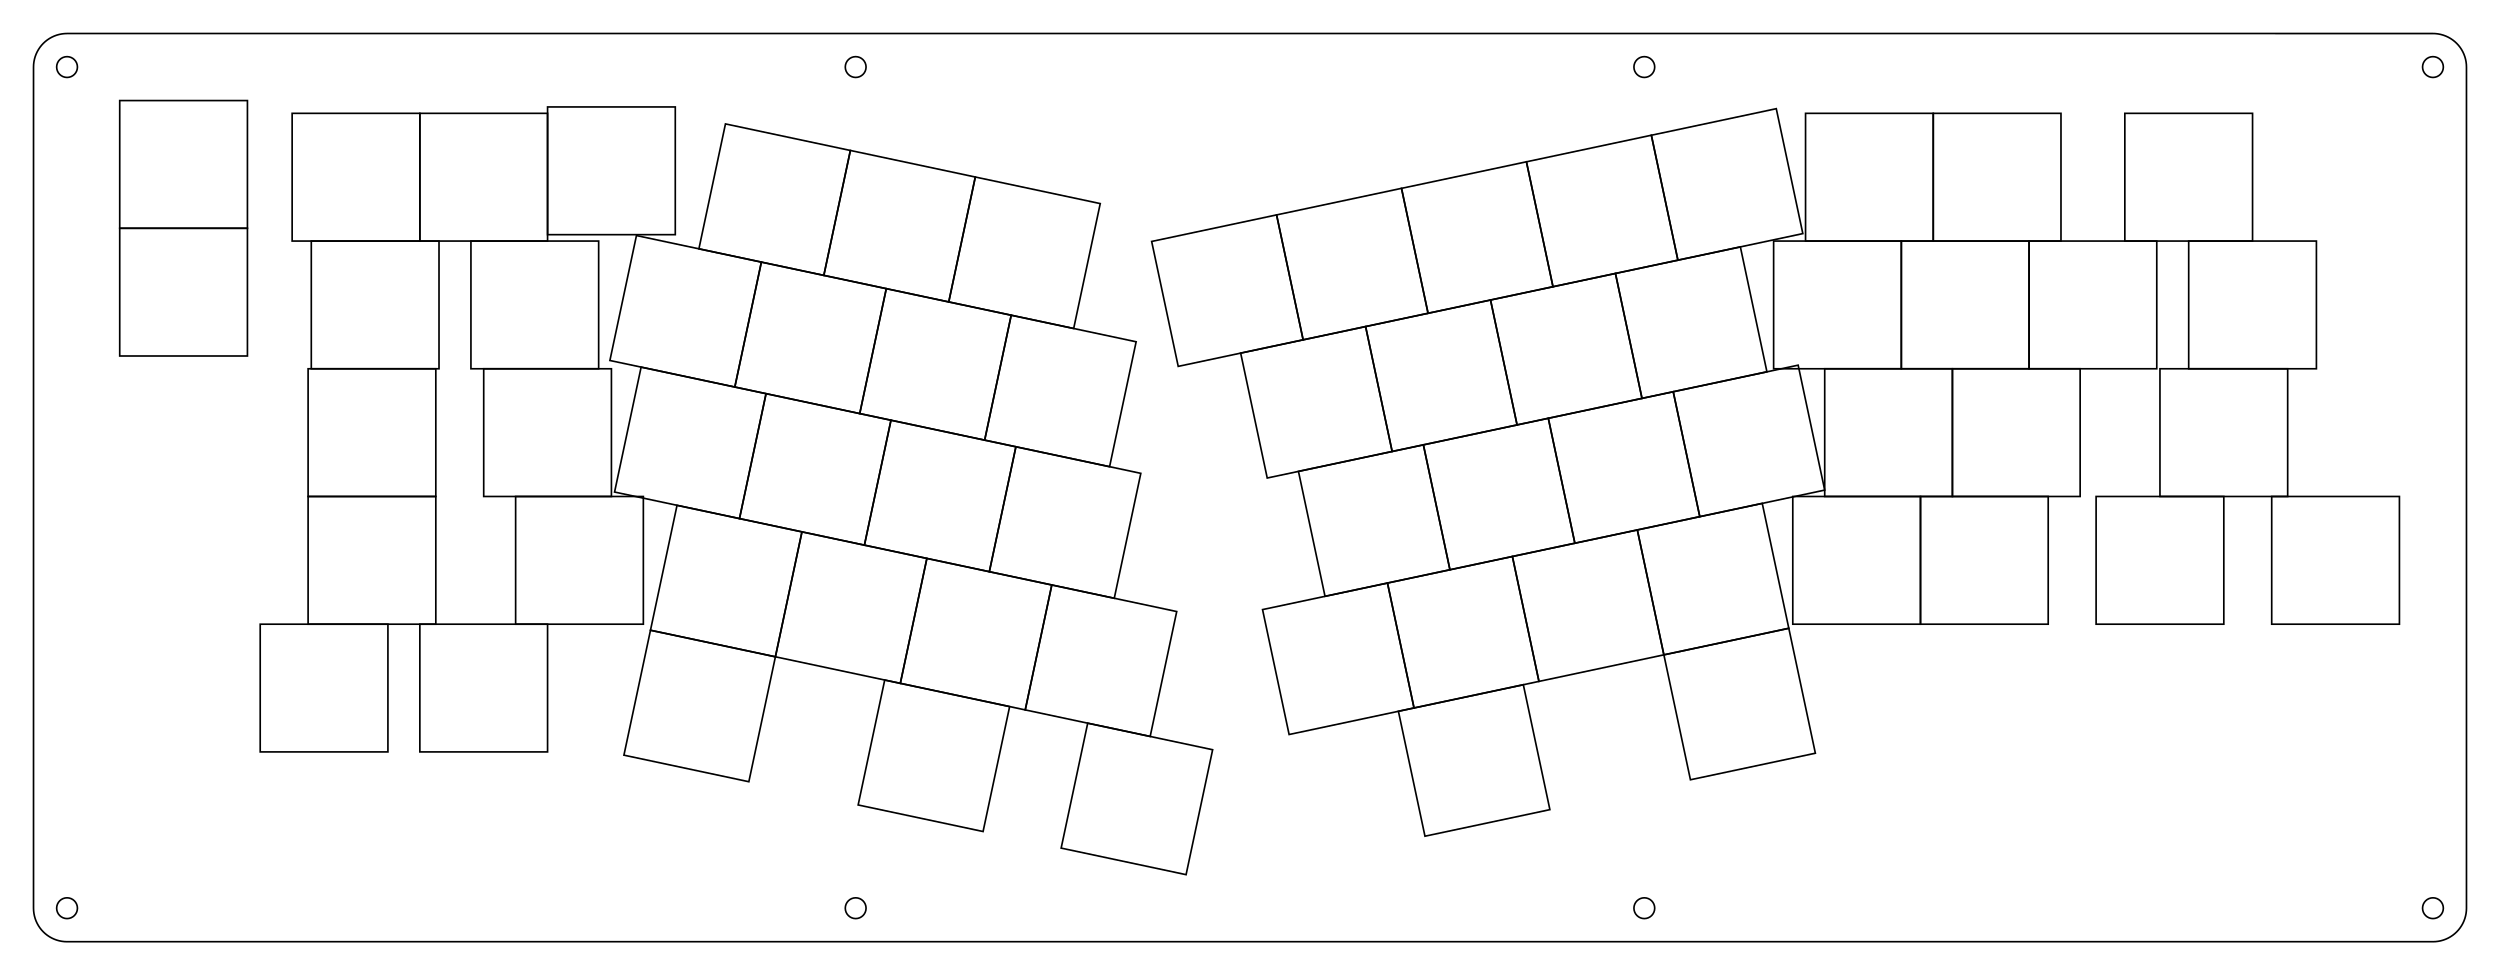 <?xml version="1.0" encoding="UTF-8" standalone="no"?>
<svg
   xmlns:dc="http://purl.org/dc/elements/1.1/"
   xmlns:cc="http://creativecommons.org/ns#"
   xmlns:rdf="http://www.w3.org/1999/02/22-rdf-syntax-ns#"
   xmlns:svg="http://www.w3.org/2000/svg"
   xmlns="http://www.w3.org/2000/svg"
   xmlns:sodipodi="http://sodipodi.sourceforge.net/DTD/sodipodi-0.dtd"
   xmlns:inkscape="http://www.inkscape.org/namespaces/inkscape"
   inkscape:version="1.0 (4035a4fb49, 2020-05-01)"
   sodipodi:docname="bp_alice_pcb_reference.svg"
   id="svg148"
   version="1.1"
   viewBox="0.000 0.000 372.902 145.468"
   height="145.468mm"
   width="372.902mm">
  <defs
     id="defs152">
    <marker
       id="DistanceX"
       orient="auto"
       refX="0"
       refY="0"
       style="overflow:visible">
      <path
         d="M 3,-3 -3,3 M 0,-5 V 5"
         style="stroke:#000000;stroke-width:0.5"
         id="path113" />
    </marker>
    <pattern
       id="Hatch"
       patternUnits="userSpaceOnUse"
       width="8"
       height="8"
       x="0"
       y="0">
      <path
         d="M8 4 l-4,4"
         stroke="#000000"
         stroke-width="0.25"
         linecap="square"
         id="path116" />
      <path
         d="M6 2 l-4,4"
         stroke="#000000"
         stroke-width="0.25"
         linecap="square"
         id="path118" />
      <path
         d="M4 0 l-4,4"
         stroke="#000000"
         stroke-width="0.25"
         linecap="square"
         id="path120" />
    </pattern>
    <symbol
       id="*MODEL_SPACE" />
    <symbol
       id="*PAPER_SPACE" />
    <marker
       id="DistanceX-6"
       orient="auto"
       refX="0"
       refY="0"
       style="overflow:visible">
      <path
         d="M 3,-3 -3,3 M 0,-5 V 5"
         style="stroke:#000000;stroke-width:0.5"
         id="path113-4" />
    </marker>
    <pattern
       id="Hatch-4"
       patternUnits="userSpaceOnUse"
       width="8"
       height="8"
       x="0"
       y="0">
      <path
         d="M8 4 l-4,4"
         stroke="#000000"
         stroke-width="0.25"
         linecap="square"
         id="path116-9" />
      <path
         d="M6 2 l-4,4"
         stroke="#000000"
         stroke-width="0.25"
         linecap="square"
         id="path118-9" />
      <path
         d="M4 0 l-4,4"
         stroke="#000000"
         stroke-width="0.25"
         linecap="square"
         id="path120-8" />
    </pattern>
    <symbol
       id="*MODEL_SPACE-9" />
    <symbol
       id="*PAPER_SPACE-9" />
    <marker
       id="DistanceX-8"
       orient="auto"
       refX="0"
       refY="0"
       style="overflow:visible">
      <path
         d="M 3,-3 -3,3 M 0,-5 V 5"
         style="stroke:#000000;stroke-width:0.5"
         id="path113-3" />
    </marker>
    <pattern
       id="Hatch-9"
       patternUnits="userSpaceOnUse"
       width="8"
       height="8"
       x="0"
       y="0">
      <path
         d="M8 4 l-4,4"
         stroke="#000000"
         stroke-width="0.25"
         linecap="square"
         id="path116-7" />
      <path
         d="M6 2 l-4,4"
         stroke="#000000"
         stroke-width="0.25"
         linecap="square"
         id="path118-92" />
      <path
         d="M4 0 l-4,4"
         stroke="#000000"
         stroke-width="0.25"
         linecap="square"
         id="path120-7" />
    </pattern>
    <symbol
       id="*MODEL_SPACE-3" />
    <symbol
       id="*PAPER_SPACE-2" />
    <marker
       id="DistanceX-7"
       orient="auto"
       refX="0"
       refY="0"
       style="overflow:visible">
      <path
         d="M 3,-3 -3,3 M 0,-5 V 5"
         style="stroke:#000000;stroke-width:0.5"
         id="path113-6" />
    </marker>
    <pattern
       id="Hatch-93"
       patternUnits="userSpaceOnUse"
       width="8"
       height="8"
       x="0"
       y="0">
      <path
         d="M8 4 l-4,4"
         stroke="#000000"
         stroke-width="0.25"
         linecap="square"
         id="path116-0" />
      <path
         d="M6 2 l-4,4"
         stroke="#000000"
         stroke-width="0.25"
         linecap="square"
         id="path118-7" />
      <path
         d="M4 0 l-4,4"
         stroke="#000000"
         stroke-width="0.25"
         linecap="square"
         id="path120-80" />
    </pattern>
    <symbol
       id="*MODEL_SPACE-6" />
    <symbol
       id="*PAPER_SPACE-7" />
    <marker
       id="DistanceX-0"
       orient="auto"
       refX="0"
       refY="0"
       style="overflow:visible">
      <path
         d="M 3,-3 -3,3 M 0,-5 V 5"
         style="stroke:#000000;stroke-width:0.5"
         id="path113-7" />
    </marker>
    <pattern
       id="Hatch-99"
       patternUnits="userSpaceOnUse"
       width="8"
       height="8"
       x="0"
       y="0">
      <path
         d="M8 4 l-4,4"
         stroke="#000000"
         stroke-width="0.25"
         linecap="square"
         id="path116-2" />
      <path
         d="M6 2 l-4,4"
         stroke="#000000"
         stroke-width="0.25"
         linecap="square"
         id="path118-4" />
      <path
         d="M4 0 l-4,4"
         stroke="#000000"
         stroke-width="0.25"
         linecap="square"
         id="path120-78" />
    </pattern>
    <symbol
       id="*MODEL_SPACE-8" />
    <symbol
       id="*PAPER_SPACE-77" />
    <marker
       style="overflow:visible"
       refY="0"
       refX="0"
       orient="auto"
       id="DistanceX-83">
      <path
         id="path113-8"
         style="stroke:#000000;stroke-width:0.5"
         d="M 3,-3 -3,3 M 0,-5 V 5" />
    </marker>
    <pattern
       y="0"
       x="0"
       height="8"
       width="8"
       patternUnits="userSpaceOnUse"
       id="Hatch-0">
      <path
         id="path116-5"
         linecap="square"
         stroke-width="0.25"
         stroke="#000000"
         d="M8 4 l-4,4" />
      <path
         id="path118-49"
         linecap="square"
         stroke-width="0.25"
         stroke="#000000"
         d="M6 2 l-4,4" />
      <path
         id="path120-82"
         linecap="square"
         stroke-width="0.25"
         stroke="#000000"
         d="M4 0 l-4,4" />
    </pattern>
    <symbol
       id="*MODEL_SPACE-4" />
    <symbol
       id="*PAPER_SPACE-0" />
    <marker
       style="overflow:visible"
       refY="0"
       refX="0"
       orient="auto"
       id="DistanceX-1">
      <path
         id="path113-64"
         style="stroke:#000000;stroke-width:0.5"
         d="M 3,-3 -3,3 M 0,-5 V 5" />
    </marker>
    <pattern
       y="0"
       x="0"
       height="8"
       width="8"
       patternUnits="userSpaceOnUse"
       id="Hatch-3">
      <path
         id="path116-8"
         linecap="square"
         stroke-width="0.25"
         stroke="#000000"
         d="M8 4 l-4,4" />
      <path
         id="path118-2"
         linecap="square"
         stroke-width="0.25"
         stroke="#000000"
         d="M6 2 l-4,4" />
      <path
         id="path120-2"
         linecap="square"
         stroke-width="0.25"
         stroke="#000000"
         d="M4 0 l-4,4" />
    </pattern>
    <symbol
       id="*MODEL_SPACE-0" />
    <symbol
       id="*PAPER_SPACE-25" />
    <marker
       style="overflow:visible"
       refY="0"
       refX="0"
       orient="auto"
       id="DistanceX-05">
      <path
         id="path113-61"
         style="stroke:#000000;stroke-width:0.5"
         d="M 3,-3 -3,3 M 0,-5 V 5" />
    </marker>
    <pattern
       y="0"
       x="0"
       height="8"
       width="8"
       patternUnits="userSpaceOnUse"
       id="Hatch-2">
      <path
         id="path116-83"
         linecap="square"
         stroke-width="0.25"
         stroke="#000000"
         d="M8 4 l-4,4" />
      <path
         id="path118-1"
         linecap="square"
         stroke-width="0.25"
         stroke="#000000"
         d="M6 2 l-4,4" />
      <path
         id="path120-5"
         linecap="square"
         stroke-width="0.25"
         stroke="#000000"
         d="M4 0 l-4,4" />
    </pattern>
    <symbol
       id="*MODEL_SPACE-1" />
    <symbol
       id="*PAPER_SPACE-3" />
  </defs>
  <sodipodi:namedview
     inkscape:snap-nodes="false"
     inkscape:snap-global="true"
     inkscape:guide-bbox="true"
     showguides="false"
     inkscape:snap-object-midpoints="true"
     inkscape:current-layer="layer1"
     inkscape:window-maximized="1"
     inkscape:window-y="885"
     inkscape:window-x="-8"
     inkscape:cy="274.90016"
     inkscape:cx="732.96682"
     inkscape:zoom="0.97275891"
     inkscape:document-units="mm"
     showgrid="false"
     id="namedview150"
     inkscape:window-height="1017"
     inkscape:window-width="1920"
     inkscape:pageshadow="2"
     inkscape:pageopacity="0"
     guidetolerance="10"
     gridtolerance="10"
     objecttolerance="10"
     borderopacity="1"
     bordercolor="#666666"
     pagecolor="#ffffff"
     inkscape:document-rotation="0">
    <sodipodi:guide
       id="guide1052"
       orientation="1,0"
       position="10.001,135.467" />
    <sodipodi:guide
       id="guide1054"
       orientation="1,0"
       position="127.634,135.467" />
    <sodipodi:guide
       id="guide1056"
       orientation="1,0"
       position="245.268,135.467" />
    <sodipodi:guide
       id="guide1058"
       orientation="1,0"
       position="362.902,135.467" />
    <sodipodi:guide
       id="guide1060"
       orientation="0,-1"
       position="362.902,10" />
    <sodipodi:guide
       id="guide1062"
       orientation="0,-1"
       position="245.268,10" />
    <sodipodi:guide
       id="guide1064"
       orientation="0,-1"
       position="127.634,10" />
    <sodipodi:guide
       id="guide1066"
       orientation="0,-1"
       position="10.001,10" />
    <sodipodi:guide
       id="guide1068"
       orientation="0,-1"
       position="10.001,135.467" />
  </sodipodi:namedview>
  <path
     d="m 362.902,5.001 0.392,0.015 0.39,0.046 0.385,0.077 0.378,0.106 0.368,0.136 0.356,0.164 0.343,0.192 0.326,0.218 0.309,0.243 0.288,0.267 0.267,0.288 0.243,0.309 0.218,0.326 0.192,0.343 0.164,0.356 0.136,0.368 0.106,0.378 0.077,0.385 0.046,0.39 0.015,0.393 10e-4,125.467 -0.016,0.392 -0.046,0.39 -0.077,0.385 -0.106,0.378 -0.136,0.368 -0.164,0.357 -0.192,0.342 -0.218,0.327 -0.243,0.308 -0.267,0.288 -0.288,0.267 -0.309,0.243 -0.326,0.218 -0.343,0.192 -0.356,0.164 -0.368,0.136 -0.378,0.107 -0.385,0.076 -0.39,0.046 -0.392,0.016 H 10.001 L 9.608,140.452 9.218,140.406 8.833,140.33 8.455,140.223 8.087,140.087 7.731,139.923 7.388,139.731 7.062,139.513 6.753,139.27 6.465,139.003 6.198,138.715 5.955,138.407 5.737,138.08 5.545,137.738 5.381,137.381 5.245,137.013 5.139,136.635 5.062,136.25 5.016,135.86 5,135.468 5.001,10.001 5.016,9.608 5.062,9.218 5.139,8.833 5.245,8.455 5.381,8.087 5.545,7.731 5.737,7.388 5.955,7.062 6.198,6.753 6.465,6.465 6.753,6.198 7.062,5.955 7.388,5.737 7.731,5.545 8.087,5.381 8.455,5.245 8.833,5.139 9.218,5.062 9.608,5.016 10.001,5 Z"
     style="fill:none;stroke:#000000;stroke-width:0.25;stroke-miterlimit:4;stroke-dasharray:none"
     id="polygon2" />
  <g
     style="display:none"
     inkscape:label="switch_holes"
     id="layer4"
     inkscape:groupmode="layer">
    <path
       d="m 20.383,17.526 v 0.6 h -0.8 v 12.799 h 0.8 v 0.601 h 14 v -0.601 h 0.8 V 18.126 h -0.8 v -0.6 z"
       style="fill:none;stroke:#000000;stroke-width:0.25;stroke-miterlimit:4;stroke-dasharray:none"
       id="polygon138" />
    <path
       d="m 84.201,18.478 v 0.6 h -0.8 v 12.8 h 0.8 v 0.599 h 14 v -0.599 h 0.8 v -12.8 h -0.8 v -0.6 z"
       style="fill:none;stroke:#000000;stroke-width:0.25;stroke-miterlimit:4;stroke-dasharray:none"
       id="polygon136" />
    <path
       d="m 46.101,19.431 v 0.6 h -0.8 v 12.8 h 0.8 v 0.6 h 14 v -0.6 h 0.8 v -12.8 h -0.8 v -0.6 z"
       style="fill:none;stroke:#000000;stroke-width:0.25;stroke-miterlimit:4;stroke-dasharray:none"
       id="polygon134" />
    <path
       d="m 65.151,19.431 v 0.6 H 64.35 v 12.8 h 0.801 v 0.6 h 14 v -0.6 h 0.8 v -12.8 h -0.8 v -0.6 z"
       style="fill:none;stroke:#000000;stroke-width:0.25;stroke-miterlimit:4;stroke-dasharray:none"
       id="polygon132" />
    <path
       d="m 271.843,19.431 v 0.6 h -0.8 v 12.8 h 0.8 v 0.6 h 14 v -0.6 h 0.8 v -12.8 h -0.8 v -0.6 z"
       style="fill:none;stroke:#000000;stroke-width:0.25;stroke-miterlimit:4;stroke-dasharray:none"
       id="polygon130" />
    <path
       d="m 290.893,19.431 v 0.6 h -0.8 v 12.8 h 0.8 v 0.6 h 14 v -0.6 h 0.8 v -12.8 h -0.8 v -0.6 z"
       style="fill:none;stroke:#000000;stroke-width:0.25;stroke-miterlimit:4;stroke-dasharray:none"
       id="polygon128" />
    <path
       sodipodi:nodetypes="ccccccccccccc"
       d="m 318.668,32.831 h 0.8 v 0.6 h 14 v -0.6 h 0.8 v -12.8 h -0.8 v -0.6 h -14 v 0.6 h -0.8 z"
       style="fill:none;stroke:#000000;stroke-width:0.25;stroke-miterlimit:4;stroke-dasharray:none"
       id="polygon126" />
    <path
       d="m 249.313,22.117 0.125,0.587 -0.783,0.166 2.661,12.521 0.783,-0.167 0.125,0.587 13.694,-2.91 -0.125,-0.587 0.782,-0.167 -2.661,-12.52 -0.782,0.166 -0.125,-0.587 z"
       style="fill:none;stroke:#000000;stroke-width:0.25;stroke-miterlimit:4;stroke-dasharray:none"
       id="polygon124" />
    <path
       d="m 110.031,22.066 -0.783,-0.166 -2.661,12.52 0.783,0.166 -0.125,0.587 13.694,2.911 0.125,-0.587 0.782,0.167 2.662,-12.521 -0.783,-0.166 0.125,-0.587 -13.694,-2.911 z"
       style="fill:none;stroke:#000000;stroke-width:0.25;stroke-miterlimit:4;stroke-dasharray:none"
       id="polygon122" />
    <path
       d="m 230.679,26.078 0.125,0.587 -0.783,0.166 2.662,12.52 0.782,-0.166 0.125,0.587 13.694,-2.911 -0.125,-0.587 0.783,-0.166 -2.662,-12.52 -0.782,0.166 -0.125,-0.587 z"
       style="fill:none;stroke:#000000;stroke-width:0.25;stroke-miterlimit:4;stroke-dasharray:none"
       id="polygon120" />
    <path
       d="m 128.664,26.027 -0.782,-0.166 -2.661,12.52 0.782,0.166 -0.124,0.587 13.694,2.911 0.125,-0.587 0.782,0.166 2.661,-12.52 -0.782,-0.166 0.125,-0.587 -13.695,-2.911 z"
       style="fill:none;stroke:#000000;stroke-width:0.25;stroke-miterlimit:4;stroke-dasharray:none"
       id="polygon118" />
    <path
       d="m 212.045,30.039 0.125,0.587 -0.782,0.166 2.661,12.52 0.782,-0.166 0.125,0.587 13.694,-2.911 -0.124,-0.587 0.782,-0.166 -2.661,-12.521 -0.783,0.167 -0.124,-0.587 z"
       style="fill:none;stroke:#000000;stroke-width:0.25;stroke-miterlimit:4;stroke-dasharray:none"
       id="polygon116" />
    <path
       d="m 147.298,29.988 -0.782,-0.167 -2.661,12.521 0.782,0.166 -0.125,0.587 13.694,2.911 0.125,-0.587 0.783,0.166 2.661,-12.52 -0.783,-0.167 0.125,-0.586 -13.694,-2.911 z"
       style="fill:none;stroke:#000000;stroke-width:0.25;stroke-miterlimit:4;stroke-dasharray:none"
       id="polygon114" />
    <path
       d="m 193.412,33.999 0.124,0.587 -0.782,0.167 2.661,12.52 0.783,-0.166 0.124,0.586 13.695,-2.91 -0.125,-0.587 0.782,-0.167 -2.661,-12.52 -0.782,0.167 -0.125,-0.587 z"
       style="fill:none;stroke:#000000;stroke-width:0.25;stroke-miterlimit:4;stroke-dasharray:none"
       id="polygon112" />
    <path
       d="m 20.383,36.576 v 0.6 h -0.8 v 12.8 h 0.8 v 0.6 h 14 v -0.6 h 0.8 v -12.8 h -0.8 v -0.6 z"
       style="fill:none;stroke:#000000;stroke-width:0.25;stroke-miterlimit:4;stroke-dasharray:none"
       id="polygon110" />
    <path
       d="m 174.778,37.96 0.125,0.587 -0.783,0.166 2.662,12.521 0.782,-0.167 0.125,0.587 13.694,-2.911 -0.125,-0.586 0.783,-0.167 -2.662,-12.52 -0.782,0.166 -0.125,-0.587 z"
       style="fill:none;stroke:#000000;stroke-width:0.25;stroke-miterlimit:4;stroke-dasharray:none"
       id="polygon108" />
    <path
       d="m 48.958,38.481 v 0.6 h -0.8 v 12.8 h 0.8 v 0.6 h 14 v -0.6 h 0.8 v -12.8 h -0.8 v -0.6 z"
       style="fill:none;stroke:#000000;stroke-width:0.25;stroke-miterlimit:4;stroke-dasharray:none"
       id="polygon106" />
    <path
       d="m 72.771,38.481 v 0.6 h -0.8 v 12.8 h 0.8 v 0.6 h 14 v -0.6 h 0.8 v -12.8 h -0.8 v -0.6 z"
       style="fill:none;stroke:#000000;stroke-width:0.25;stroke-miterlimit:4;stroke-dasharray:none"
       id="polygon104" />
    <path
       d="m 267.081,38.481 v 0.6 h -0.8 v 12.8 h 0.8 v 0.6 h 14 v -0.6 h 0.8 v -12.8 h -0.8 v -0.6 z"
       style="fill:none;stroke:#000000;stroke-width:0.25;stroke-miterlimit:4;stroke-dasharray:none"
       id="polygon102" />
    <path
       d="m 286.131,38.481 v 0.6 h -0.8 v 12.8 h 0.8 v 0.6 h 14 v -0.6 h 0.8 v -12.8 h -0.8 v -0.6 z"
       style="fill:none;stroke:#000000;stroke-width:0.25;stroke-miterlimit:4;stroke-dasharray:none"
       id="polygon100" />
    <path
       d="m 305.181,38.481 v 0.6 h -0.8 v 12.8 h 0.8 v 0.6 h 14 v -0.6 h 0.8 v -12.8 h -0.8 v -0.6 z"
       style="fill:none;stroke:#000000;stroke-width:0.25;stroke-miterlimit:4;stroke-dasharray:none"
       id="polygon98" />
    <path
       d="m 328.993,38.481 v 0.6 h -0.8 v 12.8 h 0.8 v 0.6 h 14 v -0.6 h 0.8 v -12.8 h -0.8 v -0.6 z"
       style="fill:none;stroke:#000000;stroke-width:0.25;stroke-miterlimit:4;stroke-dasharray:none"
       id="polygon96" />
    <path
       d="m 96.753,38.72 -0.782,-0.167 -2.661,12.521 0.782,0.166 -0.125,0.587 13.694,2.91 0.125,-0.586 0.783,0.166 2.661,-12.52 -0.783,-0.167 0.125,-0.587 -13.694,-2.91 z"
       style="fill:none;stroke:#000000;stroke-width:0.25;stroke-miterlimit:4;stroke-dasharray:none"
       id="polygon94" />
    <path
       d="m 243.957,42.731 0.124,0.587 -0.782,0.167 2.661,12.52 0.783,-0.167 0.124,0.587 13.694,-2.91 -0.125,-0.587 0.783,-0.167 -2.661,-12.52 -0.783,0.166 -0.125,-0.586 z"
       style="fill:none;stroke:#000000;stroke-width:0.25;stroke-miterlimit:4;stroke-dasharray:none"
       id="polygon92" />
    <path
       d="m 115.387,42.68 -0.782,-0.166 -2.662,12.52 0.783,0.167 -0.125,0.586 13.694,2.911 0.125,-0.587 0.782,0.167 2.662,-12.521 -0.783,-0.166 0.125,-0.587 -13.694,-2.911 z"
       style="fill:none;stroke:#000000;stroke-width:0.25;stroke-miterlimit:4;stroke-dasharray:none"
       id="polygon90" />
    <path
       d="m 225.323,46.692 0.125,0.587 -0.783,0.166 2.662,12.521 0.782,-0.167 0.125,0.587 13.694,-2.911 -0.125,-0.587 0.783,-0.166 -2.662,-12.52 -0.782,0.166 -0.125,-0.587 z"
       style="fill:none;stroke:#000000;stroke-width:0.25;stroke-miterlimit:4;stroke-dasharray:none"
       id="polygon88" />
    <path
       d="m 134.021,46.641 -0.783,-0.166 -2.661,12.52 0.783,0.166 -0.125,0.587 13.694,2.911 0.125,-0.587 0.782,0.166 2.661,-12.52 -0.782,-0.166 0.125,-0.587 -13.694,-2.911 z"
       style="fill:none;stroke:#000000;stroke-width:0.25;stroke-miterlimit:4;stroke-dasharray:none"
       id="polygon86" />
    <path
       d="m 206.689,50.653 0.125,0.587 -0.782,0.166 2.661,12.52 0.782,-0.166 0.125,0.587 13.694,-2.911 -0.125,-0.587 0.783,-0.166 -2.661,-12.52 -0.783,0.166 -0.125,-0.587 z"
       style="fill:none;stroke:#000000;stroke-width:0.25;stroke-miterlimit:4;stroke-dasharray:none"
       id="polygon84" />
    <path
       d="m 152.655,50.602 -0.783,-0.167 -2.661,12.521 0.782,0.166 -0.124,0.587 13.694,2.911 0.124,-0.587 0.783,0.166 2.661,-12.52 -0.782,-0.167 0.124,-0.586 -13.694,-2.911 z"
       style="fill:none;stroke:#000000;stroke-width:0.25;stroke-miterlimit:4;stroke-dasharray:none"
       id="polygon82" />
    <path
       d="m 188.056,54.613 0.124,0.587 -0.782,0.167 2.661,12.52 0.783,-0.166 0.124,0.587 13.694,-2.911 -0.124,-0.587 0.782,-0.166 -2.661,-12.521 -0.783,0.167 -0.124,-0.587 z"
       style="fill:none;stroke:#000000;stroke-width:0.25;stroke-miterlimit:4;stroke-dasharray:none"
       id="polygon80" />
    <path
       d="m 48.482,57.531 v 0.6 h -0.8 v 12.8 h 0.8 v 0.6 h 14 v -0.6 h 0.8 v -12.8 h -0.8 v -0.6 z"
       style="fill:none;stroke:#000000;stroke-width:0.25;stroke-miterlimit:4;stroke-dasharray:none"
       id="polygon78" />
    <path
       d="m 74.676,57.531 v 0.6 h -0.8 v 12.8 h 0.8 v 0.6 h 14 v -0.6 h 0.8 v -12.8 h -0.8 v -0.6 z"
       style="fill:none;stroke:#000000;stroke-width:0.25;stroke-miterlimit:4;stroke-dasharray:none"
       id="polygon76" />
    <path
       d="m 274.701,57.531 v 0.6 h -0.8 v 12.8 h 0.8 v 0.6 h 14 v -0.6 h 0.8 v -12.8 h -0.8 v -0.6 z"
       style="fill:none;stroke:#000000;stroke-width:0.25;stroke-miterlimit:4;stroke-dasharray:none"
       id="polygon74" />
    <path
       d="m 293.751,57.531 v 0.6 h -0.8 v 12.8 h 0.8 v 0.6 h 14 v -0.6 h 0.8 v -12.8 h -0.8 v -0.6 z"
       style="fill:none;stroke:#000000;stroke-width:0.25;stroke-miterlimit:4;stroke-dasharray:none"
       id="polygon72" />
    <path
       sodipodi:nodetypes="ccccccccccccc"
       d="m 323.907,70.931 h 0.8 v 0.6 h 14 v -0.6 h 0.8 v -12.8 h -0.8 v -0.6 h -14 v 0.6 h -0.8 z"
       style="fill:none;stroke:#000000;stroke-width:0.25;stroke-miterlimit:4;stroke-dasharray:none"
       id="polygon70" />
    <path
       d="m 252.576,60.375 0.125,0.587 -0.783,0.166 2.661,12.52 0.783,-0.166 0.125,0.587 13.694,-2.911 -0.125,-0.587 0.782,-0.166 -2.661,-12.52 -0.782,0.166 -0.125,-0.587 z"
       style="fill:none;stroke:#000000;stroke-width:0.25;stroke-miterlimit:4;stroke-dasharray:none"
       id="polygon68" />
    <path
       d="m 97.451,58.343 -0.782,-0.166 -2.662,12.52 0.783,0.167 -0.125,0.587 13.694,2.91 0.125,-0.587 0.782,0.167 2.662,-12.52 -0.783,-0.167 0.125,-0.587 -13.694,-2.91 z"
       style="fill:none;stroke:#000000;stroke-width:0.25;stroke-miterlimit:4;stroke-dasharray:none"
       id="polygon66" />
    <path
       d="m 233.942,64.335 0.125,0.587 -0.783,0.166 2.662,12.521 0.782,-0.166 0.125,0.587 13.694,-2.911 -0.125,-0.587 0.783,-0.166 -2.662,-12.521 -0.782,0.167 -0.125,-0.587 z"
       style="fill:none;stroke:#000000;stroke-width:0.25;stroke-miterlimit:4;stroke-dasharray:none"
       id="polygon64" />
    <path
       d="m 116.085,62.304 -0.783,-0.166 -2.661,12.52 0.783,0.166 -0.125,0.587 13.694,2.911 0.125,-0.587 0.782,0.167 2.661,-12.522 -0.784,-0.165 0.125,-0.588 -13.692,-2.91 z"
       style="fill:none;stroke:#000000;stroke-width:0.25;stroke-miterlimit:4;stroke-dasharray:none"
       id="polygon62" />
    <path
       d="m 215.308,68.296 0.125,0.587 -0.782,0.167 2.661,12.52 0.782,-0.167 0.125,0.587 13.694,-2.91 -0.124,-0.587 0.782,-0.167 -2.661,-12.52 -0.783,0.166 -0.124,-0.586 z"
       style="fill:none;stroke:#000000;stroke-width:0.25;stroke-miterlimit:4;stroke-dasharray:none"
       id="polygon60" />
    <path
       d="m 134.719,66.265 -0.783,-0.166 -2.661,12.52 0.782,0.166 -0.124,0.587 13.694,2.911 0.124,-0.587 0.783,0.166 2.661,-12.52 -0.782,-0.166 0.124,-0.587 -13.694,-2.911 z"
       style="fill:none;stroke:#000000;stroke-width:0.25;stroke-miterlimit:4;stroke-dasharray:none"
       id="polygon58" />
    <path
       d="m 196.675,72.257 0.124,0.587 -0.782,0.166 2.661,12.521 0.783,-0.167 0.124,0.587 13.695,-2.911 -0.125,-0.587 0.782,-0.166 -2.661,-12.52 -0.782,0.166 -0.125,-0.587 z"
       style="fill:none;stroke:#000000;stroke-width:0.25;stroke-miterlimit:4;stroke-dasharray:none"
       id="polygon56" />
    <path
       d="m 153.352,70.226 -0.782,-0.167 -2.662,12.521 0.783,0.166 -0.125,0.587 13.694,2.911 0.125,-0.587 0.783,0.166 2.661,-12.52 -0.783,-0.167 0.125,-0.587 -13.694,-2.91 z"
       style="fill:none;stroke:#000000;stroke-width:0.25;stroke-miterlimit:4;stroke-dasharray:none"
       id="polygon54" />
    <path
       d="m 79.438,76.581 v 0.599 h -0.8 v 12.801 h 0.8 v 0.6 h 14 v -0.6 h 0.8 V 77.18 h -0.8 v -0.599 z"
       style="fill:none;stroke:#000000;stroke-width:0.25;stroke-miterlimit:4;stroke-dasharray:none"
       id="polygon52" />
    <path
       d="m 269.938,76.581 v 0.599 h -0.8 v 12.801 h 0.8 v 0.6 h 14 v -0.6 h 0.8 V 77.18 h -0.8 v -0.599 z"
       style="fill:none;stroke:#000000;stroke-width:0.25;stroke-miterlimit:4;stroke-dasharray:none"
       id="polygon50" />
    <path
       d="m 288.988,76.581 v 0.599 h -0.8 v 12.801 h 0.8 v 0.6 h 14 v -0.6 h 0.8 V 77.18 h -0.8 v -0.599 z"
       style="fill:none;stroke:#000000;stroke-width:0.25;stroke-miterlimit:4;stroke-dasharray:none"
       id="polygon48" />
    <path
       d="m 315.182,76.581 v 0.599 h -0.8 v 12.801 h 0.8 v 0.6 h 14 v -0.6 h 0.8 V 77.18 h -0.8 v -0.599 z"
       style="fill:none;stroke:#000000;stroke-width:0.25;stroke-miterlimit:4;stroke-dasharray:none"
       id="polygon46" />
    <path
       d="m 341.376,76.581 v 0.599 h -0.8 v 12.801 h 0.8 v 0.6 h 14 v -0.6 h 0.8 V 77.18 h -0.8 v -0.599 z"
       style="fill:none;stroke:#000000;stroke-width:0.25;stroke-miterlimit:4;stroke-dasharray:none"
       id="polygon44" />
    <path
       sodipodi:nodetypes="ccccccccccccc"
       d="m 47.682,89.981 h 0.8 v 0.6 h 14 v -0.6 h 0.8 V 77.18 h -0.8 v -0.599 h -14 v 0.599 h -0.8 z"
       style="fill:none;stroke:#000000;stroke-width:0.25;stroke-miterlimit:4;stroke-dasharray:none"
       id="polygon42" />
    <path
       d="m 247.22,80.989 0.124,0.587 -0.782,0.166 2.661,12.52 0.783,-0.166 0.124,0.587 13.695,-2.911 -0.125,-0.587 0.782,-0.166 -2.661,-12.52 -0.782,0.166 -0.125,-0.587 z"
       style="fill:none;stroke:#000000;stroke-width:0.25;stroke-miterlimit:4;stroke-dasharray:none"
       id="polygon40" />
    <path
       d="m 102.807,78.958 -0.782,-0.167 -2.662,12.52 0.783,0.167 -0.125,0.587 13.694,2.91 0.125,-0.586 0.783,0.166 2.661,-12.52 -0.783,-0.167 0.125,-0.587 -13.694,-2.91 z"
       style="fill:none;stroke:#000000;stroke-width:0.25;stroke-miterlimit:4;stroke-dasharray:none"
       id="polygon38" />
    <path
       d="m 228.586,84.95 0.125,0.587 -0.783,0.166 2.662,12.52 0.782,-0.166 0.125,0.587 13.694,-2.911 -0.125,-0.587 0.783,-0.166 -2.662,-12.521 -0.782,0.167 -0.125,-0.587 z"
       style="fill:none;stroke:#000000;stroke-width:0.25;stroke-miterlimit:4;stroke-dasharray:none"
       id="polygon36" />
    <path
       d="m 121.441,82.918 -0.783,-0.166 -2.661,12.52 0.783,0.167 -0.125,0.586 13.694,2.911 0.125,-0.587 0.782,0.167 2.662,-12.521 -0.783,-0.166 0.125,-0.587 -13.694,-2.911 z"
       style="fill:none;stroke:#000000;stroke-width:0.25;stroke-miterlimit:4;stroke-dasharray:none"
       id="polygon34" />
    <path
       d="m 209.952,88.91 0.125,0.587 -0.782,0.167 2.661,12.52 0.782,-0.166 0.125,0.586 13.694,-2.91 -0.125,-0.587 0.783,-0.167 -2.661,-12.52 -0.783,0.166 L 223.646,86 Z"
       style="fill:none;stroke:#000000;stroke-width:0.25;stroke-miterlimit:4;stroke-dasharray:none"
       id="polygon32" />
    <path
       d="m 140.075,86.879 -0.783,-0.166 -2.661,12.52 0.782,0.166 -0.124,0.587 13.694,2.911 0.124,-0.587 0.783,0.166 2.661,-12.52 -0.782,-0.166 0.125,-0.587 -13.695,-2.911 z"
       style="fill:none;stroke:#000000;stroke-width:0.25;stroke-miterlimit:4;stroke-dasharray:none"
       id="polygon30" />
    <path
       d="m 191.319,92.871 0.124,0.587 -0.782,0.166 2.661,12.521 0.783,-0.167 0.124,0.587 13.694,-2.911 -0.124,-0.587 0.782,-0.166 -2.661,-12.52 -0.783,0.166 -0.124,-0.587 z"
       style="fill:none;stroke:#000000;stroke-width:0.25;stroke-miterlimit:4;stroke-dasharray:none"
       id="polygon28" />
    <path
       d="m 158.708,90.84 -0.782,-0.167 -2.661,12.521 0.782,0.166 -0.125,0.587 13.694,2.911 0.125,-0.587 0.783,0.166 2.661,-12.52 -0.783,-0.167 0.125,-0.586 -13.694,-2.911 z"
       style="fill:none;stroke:#000000;stroke-width:0.25;stroke-miterlimit:4;stroke-dasharray:none"
       id="polygon26" />
    <path
       d="m 41.338,95.631 v 0.599 h -0.8 v 12.801 h 0.8 v 0.6 h 14 v -0.6 h 0.8 V 96.23 h -0.8 v -0.599 z"
       style="fill:none;stroke:#000000;stroke-width:0.25;stroke-miterlimit:4;stroke-dasharray:none"
       id="polygon24" />
    <path
       d="M 65.151,95.631 V 96.23 H 64.35 v 12.801 h 0.801 v 0.6 h 14 v -0.6 h 0.8 V 96.23 h -0.8 v -0.599 z"
       style="fill:none;stroke:#000000;stroke-width:0.25;stroke-miterlimit:4;stroke-dasharray:none"
       id="polygon22" />
    <path
       d="m 251.18,99.623 0.125,0.587 -0.782,0.166 2.661,12.52 0.782,-0.166 0.125,0.587 13.694,-2.911 -0.124,-0.587 0.782,-0.166 -2.661,-12.521 -0.783,0.167 -0.124,-0.587 z"
       style="fill:none;stroke:#000000;stroke-width:0.25;stroke-miterlimit:4;stroke-dasharray:none"
       id="polygon20" />
    <path
       d="m 98.847,97.591 -0.783,-0.166 -2.661,12.52 0.782,0.167 -0.124,0.586 13.694,2.911 0.124,-0.587 0.783,0.167 2.661,-12.521 -0.782,-0.166 0.124,-0.587 -13.694,-2.911 z"
       style="fill:none;stroke:#000000;stroke-width:0.25;stroke-miterlimit:4;stroke-dasharray:none"
       id="polygon18" />
    <path
       sodipodi:nodetypes="ccccccccccccc"
       d="m 130.341,117.372 0.782,0.166 -0.125,0.587 13.695,2.911 0.125,-0.587 0.782,0.166 2.661,-12.52 -0.782,-0.167 0.125,-0.587 -13.694,-2.91 -0.125,0.587 -0.783,-0.167 z"
       style="fill:none;stroke:#000000;stroke-width:0.25;stroke-miterlimit:4;stroke-dasharray:none"
       id="polygon16" />
    <path
       sodipodi:nodetypes="ccccccccccccc"
       d="m 213.587,121.313 0.783,-0.167 0.125,0.587 13.694,-2.911 -0.125,-0.586 0.782,-0.167 -2.661,-12.52 -0.782,0.166 -0.125,-0.587 -13.694,2.911 0.125,0.587 -0.783,0.166 z"
       style="fill:none;stroke:#000000;stroke-width:0.25;stroke-miterlimit:4;stroke-dasharray:none"
       id="polygon14" />
    <path
       d="m 164.065,111.454 -0.783,-0.167 -2.661,12.521 0.782,0.166 -0.124,0.587 13.694,2.911 0.124,-0.587 0.783,0.166 2.661,-12.52 -0.782,-0.166 0.124,-0.587 -13.694,-2.911 z"
       style="fill:none;stroke:#000000;stroke-width:0.25;stroke-miterlimit:4;stroke-dasharray:none"
       id="polygon12" />
  </g>
  <g
     style="display:none"
     inkscape:label="2u_stabs"
     id="layer2"
     inkscape:groupmode="layer">
    <g
       style="display:inline;stroke-width:0.945;stroke-miterlimit:4;stroke-dasharray:none"
       transform="matrix(0,-0.265,0.265,0,309.7,35.886)"
       id="g188">
      <path
         id="path147"
         style="fill:none;stroke:#000000;stroke-width:0.945;stroke-miterlimit:4;stroke-dasharray:none"
         d="M 56.524,95.74 H 7.39 a 1.89,1.89 0 0 0 -1.89,1.89 v 21.732 a 1.89,1.89 0 0 0 1.89,1.89 h 49.134 a 1.89,1.89 0 0 0 1.89,-1.89 V 97.63 A 1.89,1.89 0 0 0 56.524,95.74 Z" />
      <path
         id="path159"
         style="fill:none;stroke:#000000;stroke-width:0.945;stroke-miterlimit:4;stroke-dasharray:none"
         d="m 7.39,31.012 h 49.134 a 1.89,1.89 0 0 0 1.89,-1.89 V 7.39 A 1.89,1.89 0 0 0 56.524,5.5 H 7.39 a 1.89,1.89 0 0 0 -1.89,1.89 v 21.732 a 1.89,1.89 0 0 0 1.89,1.89 z" />
    </g>
    <g
       style="display:inline;stroke-width:0.945;stroke-miterlimit:4;stroke-dasharray:none"
       transform="matrix(0,-0.265,0.265,0,38.714,93.036)"
       id="g188-7">
      <path
         id="path147-4"
         style="fill:none;stroke:#000000;stroke-width:0.945;stroke-miterlimit:4;stroke-dasharray:none"
         d="M 56.524,95.74 H 7.39 a 1.89,1.89 0 0 0 -1.89,1.89 v 21.732 a 1.89,1.89 0 0 0 1.89,1.89 h 49.134 a 1.89,1.89 0 0 0 1.89,-1.89 V 97.63 A 1.89,1.89 0 0 0 56.524,95.74 Z" />
      <path
         id="path159-6"
         style="fill:none;stroke:#000000;stroke-width:0.945;stroke-miterlimit:4;stroke-dasharray:none"
         d="m 7.39,31.012 h 49.134 a 1.89,1.89 0 0 0 1.89,-1.89 V 7.39 A 1.89,1.89 0 0 0 56.524,5.5 H 7.39 a 1.89,1.89 0 0 0 -1.89,1.89 v 21.732 a 1.89,1.89 0 0 0 1.89,1.89 z" />
    </g>
    <g
       id="g188-4"
       transform="matrix(-0.055,0.259,-0.259,-0.055,157.669,106.971)">
      <path
         d="M 56.524,95.74 H 7.39 a 1.89,1.89 0 0 0 -1.89,1.89 v 21.732 a 1.89,1.89 0 0 0 1.89,1.89 h 49.134 a 1.89,1.89 0 0 0 1.89,-1.89 V 97.63 A 1.89,1.89 0 0 0 56.524,95.74 Z"
         style="fill:none;stroke:#000000;stroke-width:0.945;stroke-miterlimit:4;stroke-dasharray:none"
         id="path147-0" />
      <path
         d="m 7.39,31.012 h 49.134 a 1.89,1.89 0 0 0 1.89,-1.89 V 7.39 A 1.89,1.89 0 0 0 56.524,5.5 H 7.39 a 1.89,1.89 0 0 0 -1.89,1.89 v 21.732 a 1.89,1.89 0 0 0 1.89,1.89 z"
         style="fill:none;stroke:#000000;stroke-width:0.945;stroke-miterlimit:4;stroke-dasharray:none"
         id="path159-2" />
    </g>
    <g
       id="g188-0"
       transform="matrix(0.055,0.259,-0.259,0.055,234.322,100.696)">
      <path
         d="M 56.524,95.74 H 7.39 a 1.89,1.89 0 0 0 -1.89,1.89 v 21.732 a 1.89,1.89 0 0 0 1.89,1.89 h 49.134 a 1.89,1.89 0 0 0 1.89,-1.89 V 97.63 A 1.89,1.89 0 0 0 56.524,95.74 Z"
         style="fill:none;stroke:#000000;stroke-width:0.945;stroke-miterlimit:4;stroke-dasharray:none"
         id="path147-8" />
      <path
         d="m 7.39,31.012 h 49.134 a 1.89,1.89 0 0 0 1.89,-1.89 V 7.39 A 1.89,1.89 0 0 0 56.524,5.5 H 7.39 a 1.89,1.89 0 0 0 -1.89,1.89 v 21.732 a 1.89,1.89 0 0 0 1.89,1.89 z"
         style="fill:none;stroke:#000000;stroke-width:0.945;stroke-miterlimit:4;stroke-dasharray:none"
         id="path159-64" />
    </g>
    <g
       id="g188-72"
       transform="matrix(0,0.265,-0.265,0,348.475,55.076)">
      <path
         d="M 56.524,95.74 H 7.39 a 1.89,1.89 0 0 0 -1.89,1.89 v 21.732 a 1.89,1.89 0 0 0 1.89,1.89 h 49.134 a 1.89,1.89 0 0 0 1.89,-1.89 V 97.63 A 1.89,1.89 0 0 0 56.524,95.74 Z"
         style="fill:none;stroke:#000000;stroke-width:0.945;stroke-miterlimit:4;stroke-dasharray:none"
         id="path147-5" />
      <path
         d="m 7.39,31.012 h 49.134 a 1.89,1.89 0 0 0 1.89,-1.89 V 7.39 A 1.89,1.89 0 0 0 56.524,5.5 H 7.39 a 1.89,1.89 0 0 0 -1.89,1.89 v 21.732 a 1.89,1.89 0 0 0 1.89,1.89 z"
         style="fill:none;stroke:#000000;stroke-width:0.945;stroke-miterlimit:4;stroke-dasharray:none"
         id="path159-9" />
    </g>
  </g>
  <g
     style="display:inline"
     inkscape:label="holes"
     id="layer1"
     inkscape:groupmode="layer">
    <circle
       r="1.55"
       cy="10.001"
       cx="10.001"
       id="path1073"
       style="fill:none;stroke:#000000;stroke-width:0.25;stroke-miterlimit:4;stroke-dasharray:none" />
    <circle
       style="fill:none;stroke:#000000;stroke-width:0.25;stroke-miterlimit:4;stroke-dasharray:none"
       id="circle1075"
       cx="10.001"
       cy="135.468"
       r="1.55" />
    <circle
       r="1.55"
       cy="135.468"
       cx="127.634"
       id="circle1077"
       style="fill:none;stroke:#000000;stroke-width:0.25;stroke-miterlimit:4;stroke-dasharray:none" />
    <circle
       style="fill:none;stroke:#000000;stroke-width:0.25;stroke-miterlimit:4;stroke-dasharray:none"
       id="circle1079"
       cx="245.268"
       cy="135.468"
       r="1.55" />
    <circle
       r="1.55"
       cy="135.468"
       cx="362.902"
       id="circle1081"
       style="fill:none;stroke:#000000;stroke-width:0.25;stroke-miterlimit:4;stroke-dasharray:none" />
    <circle
       style="fill:none;stroke:#000000;stroke-width:0.25;stroke-miterlimit:4;stroke-dasharray:none"
       id="circle1083"
       cx="362.902"
       cy="10.001"
       r="1.55" />
    <circle
       r="1.55"
       cy="10.001"
       cx="245.268"
       id="circle1085"
       style="fill:none;stroke:#000000;stroke-width:0.25;stroke-miterlimit:4;stroke-dasharray:none" />
    <circle
       style="fill:none;stroke:#000000;stroke-width:0.25;stroke-miterlimit:4;stroke-dasharray:none"
       id="circle1087"
       cx="127.634"
       cy="10.001"
       r="1.55" />
  </g>
  <g
     style="display:inline"
     inkscape:label="keys"
     id="layer3"
     inkscape:groupmode="layer">
    <rect
       y="15.001"
       x="17.858"
       height="19.05"
       width="19.05"
       id="rect170"
       style="fill:none;stroke:#000000;stroke-width:0.25" />
    <rect
       transform="rotate(12)"
       style="fill:none;stroke:#000000;stroke-width:0.25"
       id="rect172"
       width="19.05"
       height="19.05"
       x="138.264"
       y="14.632" />
    <rect
       transform="rotate(12)"
       y="14.632"
       x="119.214"
       height="19.05"
       width="19.05"
       id="rect174"
       style="fill:none;stroke:#000000;stroke-width:0.25" />
    <rect
       transform="rotate(12)"
       style="fill:none;stroke:#000000;stroke-width:0.25"
       id="rect176"
       width="19.05"
       height="19.05"
       x="100.165"
       y="14.632" />
    <rect
       transform="rotate(12)"
       y="-4.417"
       x="147.79"
       height="19.05"
       width="19.05"
       id="rect178"
       style="fill:none;stroke:#000000;stroke-width:0.25" />
    <rect
       transform="rotate(12)"
       style="fill:none;stroke:#000000;stroke-width:0.25"
       id="rect180"
       width="19.05"
       height="19.05"
       x="128.739"
       y="-4.418" />
    <rect
       transform="rotate(12)"
       y="-4.418"
       x="109.689"
       height="19.05"
       width="19.05"
       id="rect182"
       style="fill:none;stroke:#000000;stroke-width:0.25" />
    <rect
       style="fill:none;stroke:#000000;stroke-width:0.25"
       id="rect184"
       width="19.05"
       height="19.05"
       x="338.851"
       y="74.056" />
    <rect
       y="74.056"
       x="312.657"
       height="19.05"
       width="19.05"
       id="rect186"
       style="fill:none;stroke:#000000;stroke-width:0.25" />
    <rect
       style="fill:none;stroke:#000000;stroke-width:0.25"
       id="rect188"
       width="19.05"
       height="19.05"
       x="286.463"
       y="74.056" />
    <rect
       y="74.056"
       x="267.413"
       height="19.05"
       width="19.05"
       id="rect190"
       style="fill:none;stroke:#000000;stroke-width:0.25" />
    <rect
       style="fill:none;stroke:#000000;stroke-width:0.25"
       id="rect192"
       width="19.05"
       height="19.05"
       x="272.176"
       y="55.006" />
    <rect
       y="55.006"
       x="291.226"
       height="19.05"
       width="19.05"
       id="rect194"
       style="fill:none;stroke:#000000;stroke-width:0.25" />
    <rect
       style="fill:none;stroke:#000000;stroke-width:0.25"
       id="rect196"
       width="19.05"
       height="19.05"
       x="322.182"
       y="55.006" />
    <rect
       y="35.956"
       x="326.468"
       height="19.05"
       width="19.05"
       id="rect198"
       style="fill:none;stroke:#000000;stroke-width:0.25" />
    <rect
       style="fill:none;stroke:#000000;stroke-width:0.25"
       id="rect200"
       width="19.05"
       height="19.05"
       x="302.656"
       y="35.956" />
    <rect
       style="fill:none;stroke:#000000;stroke-width:0.25"
       id="rect202"
       width="19.05"
       height="19.05"
       x="283.606"
       y="35.956" />
    <rect
       y="35.956"
       x="264.556"
       height="19.05"
       width="19.05"
       id="rect204"
       style="fill:none;stroke:#000000;stroke-width:0.25" />
    <rect
       style="fill:none;stroke:#000000;stroke-width:0.25"
       id="rect206"
       width="19.05"
       height="19.05"
       x="316.943"
       y="16.906" />
    <rect
       y="16.906"
       x="288.368"
       height="19.05"
       width="19.05"
       id="rect208"
       style="fill:none;stroke:#000000;stroke-width:0.25" />
    <rect
       style="fill:none;stroke:#000000;stroke-width:0.25"
       id="rect210"
       width="19.05"
       height="19.05"
       x="269.318"
       y="16.906" />
    <rect
       y="93.106"
       x="62.626"
       height="19.05"
       width="19.05"
       id="rect212"
       style="fill:none;stroke:#000000;stroke-width:0.25" />
    <rect
       style="fill:none;stroke:#000000;stroke-width:0.25"
       id="rect214"
       width="19.05"
       height="19.05"
       x="38.813"
       y="93.106" />
    <rect
       y="74.056"
       x="76.913"
       height="19.05"
       width="19.05"
       id="rect216"
       style="fill:none;stroke:#000000;stroke-width:0.25" />
    <rect
       style="fill:none;stroke:#000000;stroke-width:0.25"
       id="rect218"
       width="19.05"
       height="19.05"
       x="45.957"
       y="74.056" />
    <rect
       y="55.006"
       x="72.151"
       height="19.05"
       width="19.05"
       id="rect220"
       style="fill:none;stroke:#000000;stroke-width:0.25" />
    <rect
       style="fill:none;stroke:#000000;stroke-width:0.25"
       id="rect222"
       width="19.05"
       height="19.05"
       x="45.957"
       y="55.006" />
    <rect
       y="34.051"
       x="17.858"
       height="19.05"
       width="19.05"
       id="rect224"
       style="fill:none;stroke:#000000;stroke-width:0.25" />
    <rect
       style="fill:none;stroke:#000000;stroke-width:0.25"
       id="rect226"
       width="19.05"
       height="19.05"
       x="70.246"
       y="35.956" />
    <rect
       y="35.956"
       x="46.433"
       height="19.05"
       width="19.05"
       id="rect228"
       style="fill:none;stroke:#000000;stroke-width:0.25" />
    <rect
       style="fill:none;stroke:#000000;stroke-width:0.25"
       id="rect230"
       width="19.05"
       height="19.05"
       x="81.676"
       y="15.953" />
    <rect
       y="16.906"
       x="62.626"
       height="19.05"
       width="19.05"
       id="rect232"
       style="fill:none;stroke:#000000;stroke-width:0.25" />
    <rect
       style="fill:none;stroke:#000000;stroke-width:0.25"
       id="rect234"
       width="19.05"
       height="19.05"
       x="43.576"
       y="16.906" />
    <rect
       transform="rotate(-12)"
       y="147.144"
       x="181.972"
       height="19.05"
       width="19.05"
       id="rect236"
       style="fill:none;stroke:#000000;stroke-width:0.25" />
    <rect
       transform="rotate(-12)"
       style="fill:none;stroke:#000000;stroke-width:0.25"
       id="rect238"
       width="19.05"
       height="19.05"
       x="222.454"
       y="147.144" />
    <rect
       transform="rotate(-12)"
       y="128.094"
       x="222.454"
       height="19.05"
       width="19.05"
       id="rect240"
       style="fill:none;stroke:#000000;stroke-width:0.25" />
    <rect
       transform="rotate(-12)"
       style="fill:none;stroke:#000000;stroke-width:0.25"
       id="rect242"
       width="19.05"
       height="19.05"
       x="203.404"
       y="128.094" />
    <rect
       transform="rotate(-12)"
       y="128.094"
       x="184.354"
       height="19.05"
       width="19.05"
       id="rect244"
       style="fill:none;stroke:#000000;stroke-width:0.25" />
    <rect
       transform="rotate(-12)"
       style="fill:none;stroke:#000000;stroke-width:0.25"
       id="rect246"
       width="19.05"
       height="19.05"
       x="165.304"
       y="128.094" />
    <rect
       transform="rotate(-12)"
       y="109.044"
       x="231.979"
       height="19.05"
       width="19.05"
       id="rect248"
       style="fill:none;stroke:#000000;stroke-width:0.25" />
    <rect
       transform="rotate(-12)"
       style="fill:none;stroke:#000000;stroke-width:0.25"
       id="rect250"
       width="19.05"
       height="19.05"
       x="212.929"
       y="109.044" />
    <rect
       transform="rotate(-12)"
       y="109.044"
       x="193.879"
       height="19.05"
       width="19.05"
       id="rect252"
       style="fill:none;stroke:#000000;stroke-width:0.25" />
    <rect
       transform="rotate(-12)"
       style="fill:none;stroke:#000000;stroke-width:0.25"
       id="rect254"
       width="19.05"
       height="19.05"
       x="174.829"
       y="109.044" />
    <rect
       transform="rotate(-12)"
       y="89.994"
       x="227.216"
       height="19.05"
       width="19.05"
       id="rect256"
       style="fill:none;stroke:#000000;stroke-width:0.25" />
    <rect
       transform="rotate(-12)"
       style="fill:none;stroke:#000000;stroke-width:0.25"
       id="rect258"
       width="19.05"
       height="19.05"
       x="208.166"
       y="89.994" />
    <rect
       transform="rotate(-12)"
       y="89.994"
       x="189.117"
       height="19.05"
       width="19.05"
       id="rect260"
       style="fill:none;stroke:#000000;stroke-width:0.25" />
    <rect
       transform="rotate(-12)"
       style="fill:none;stroke:#000000;stroke-width:0.25"
       id="rect262"
       width="19.05"
       height="19.05"
       x="170.066"
       y="89.994" />
    <rect
       transform="rotate(-12)"
       y="70.944"
       x="236.741"
       height="19.05"
       width="19.05"
       id="rect264"
       style="fill:none;stroke:#000000;stroke-width:0.25" />
    <rect
       transform="rotate(-12)"
       y="70.944"
       x="217.691"
       height="19.05"
       width="19.05"
       id="rect266"
       style="fill:none;stroke:#000000;stroke-width:0.25" />
    <rect
       transform="rotate(-12)"
       style="fill:none;stroke:#000000;stroke-width:0.25"
       id="rect268"
       width="19.05"
       height="19.05"
       x="198.641"
       y="70.944" />
    <rect
       transform="rotate(-12)"
       y="70.944"
       x="179.591"
       height="19.05"
       width="19.05"
       id="rect270"
       style="fill:none;stroke:#000000;stroke-width:0.25" />
    <rect
       transform="rotate(-12)"
       style="fill:none;stroke:#000000;stroke-width:0.25"
       id="rect272"
       width="19.05"
       height="19.05"
       x="160.541"
       y="70.944" />
    <rect
       transform="rotate(12)"
       y="71.782"
       x="181.127"
       height="19.05"
       width="19.05"
       id="rect274"
       style="fill:none;stroke:#000000;stroke-width:0.25" />
    <rect
       transform="rotate(12)"
       style="fill:none;stroke:#000000;stroke-width:0.25"
       id="rect276"
       width="19.05"
       height="19.05"
       x="150.171"
       y="71.783" />
    <rect
       transform="rotate(12)"
       y="71.782"
       x="114.452"
       height="19.05"
       width="19.05"
       id="rect278"
       style="fill:none;stroke:#000000;stroke-width:0.25" />
    <rect
       transform="rotate(12)"
       style="fill:none;stroke:#000000;stroke-width:0.25"
       id="rect280"
       width="19.05"
       height="19.05"
       x="171.602"
       y="52.733" />
    <rect
       transform="rotate(12)"
       y="52.732"
       x="152.552"
       height="19.05"
       width="19.05"
       id="rect282"
       style="fill:none;stroke:#000000;stroke-width:0.25" />
    <rect
       transform="rotate(12)"
       style="fill:none;stroke:#000000;stroke-width:0.25"
       id="rect284"
       width="19.05"
       height="19.05"
       x="133.502"
       y="52.732" />
    <rect
       transform="rotate(12)"
       y="52.732"
       x="114.452"
       height="19.05"
       width="19.05"
       id="rect286"
       style="fill:none;stroke:#000000;stroke-width:0.25" />
    <rect
       transform="rotate(12)"
       style="fill:none;stroke:#000000;stroke-width:0.25"
       id="rect288"
       width="19.05"
       height="19.05"
       x="162.077"
       y="33.683" />
    <rect
       transform="rotate(12)"
       y="33.682"
       x="143.027"
       height="19.05"
       width="19.05"
       id="rect290"
       style="fill:none;stroke:#000000;stroke-width:0.25" />
    <rect
       transform="rotate(12)"
       style="fill:none;stroke:#000000;stroke-width:0.25"
       id="rect292"
       width="19.05"
       height="19.05"
       x="123.977"
       y="33.682" />
    <rect
       transform="rotate(12)"
       y="33.682"
       x="104.927"
       height="19.05"
       width="19.05"
       id="rect294"
       style="fill:none;stroke:#000000;stroke-width:0.25" />
    <rect
       transform="rotate(12)"
       style="fill:none;stroke:#000000;stroke-width:0.25"
       id="rect296"
       width="19.05"
       height="19.05"
       x="157.314"
       y="14.633" />
  </g>
</svg>

